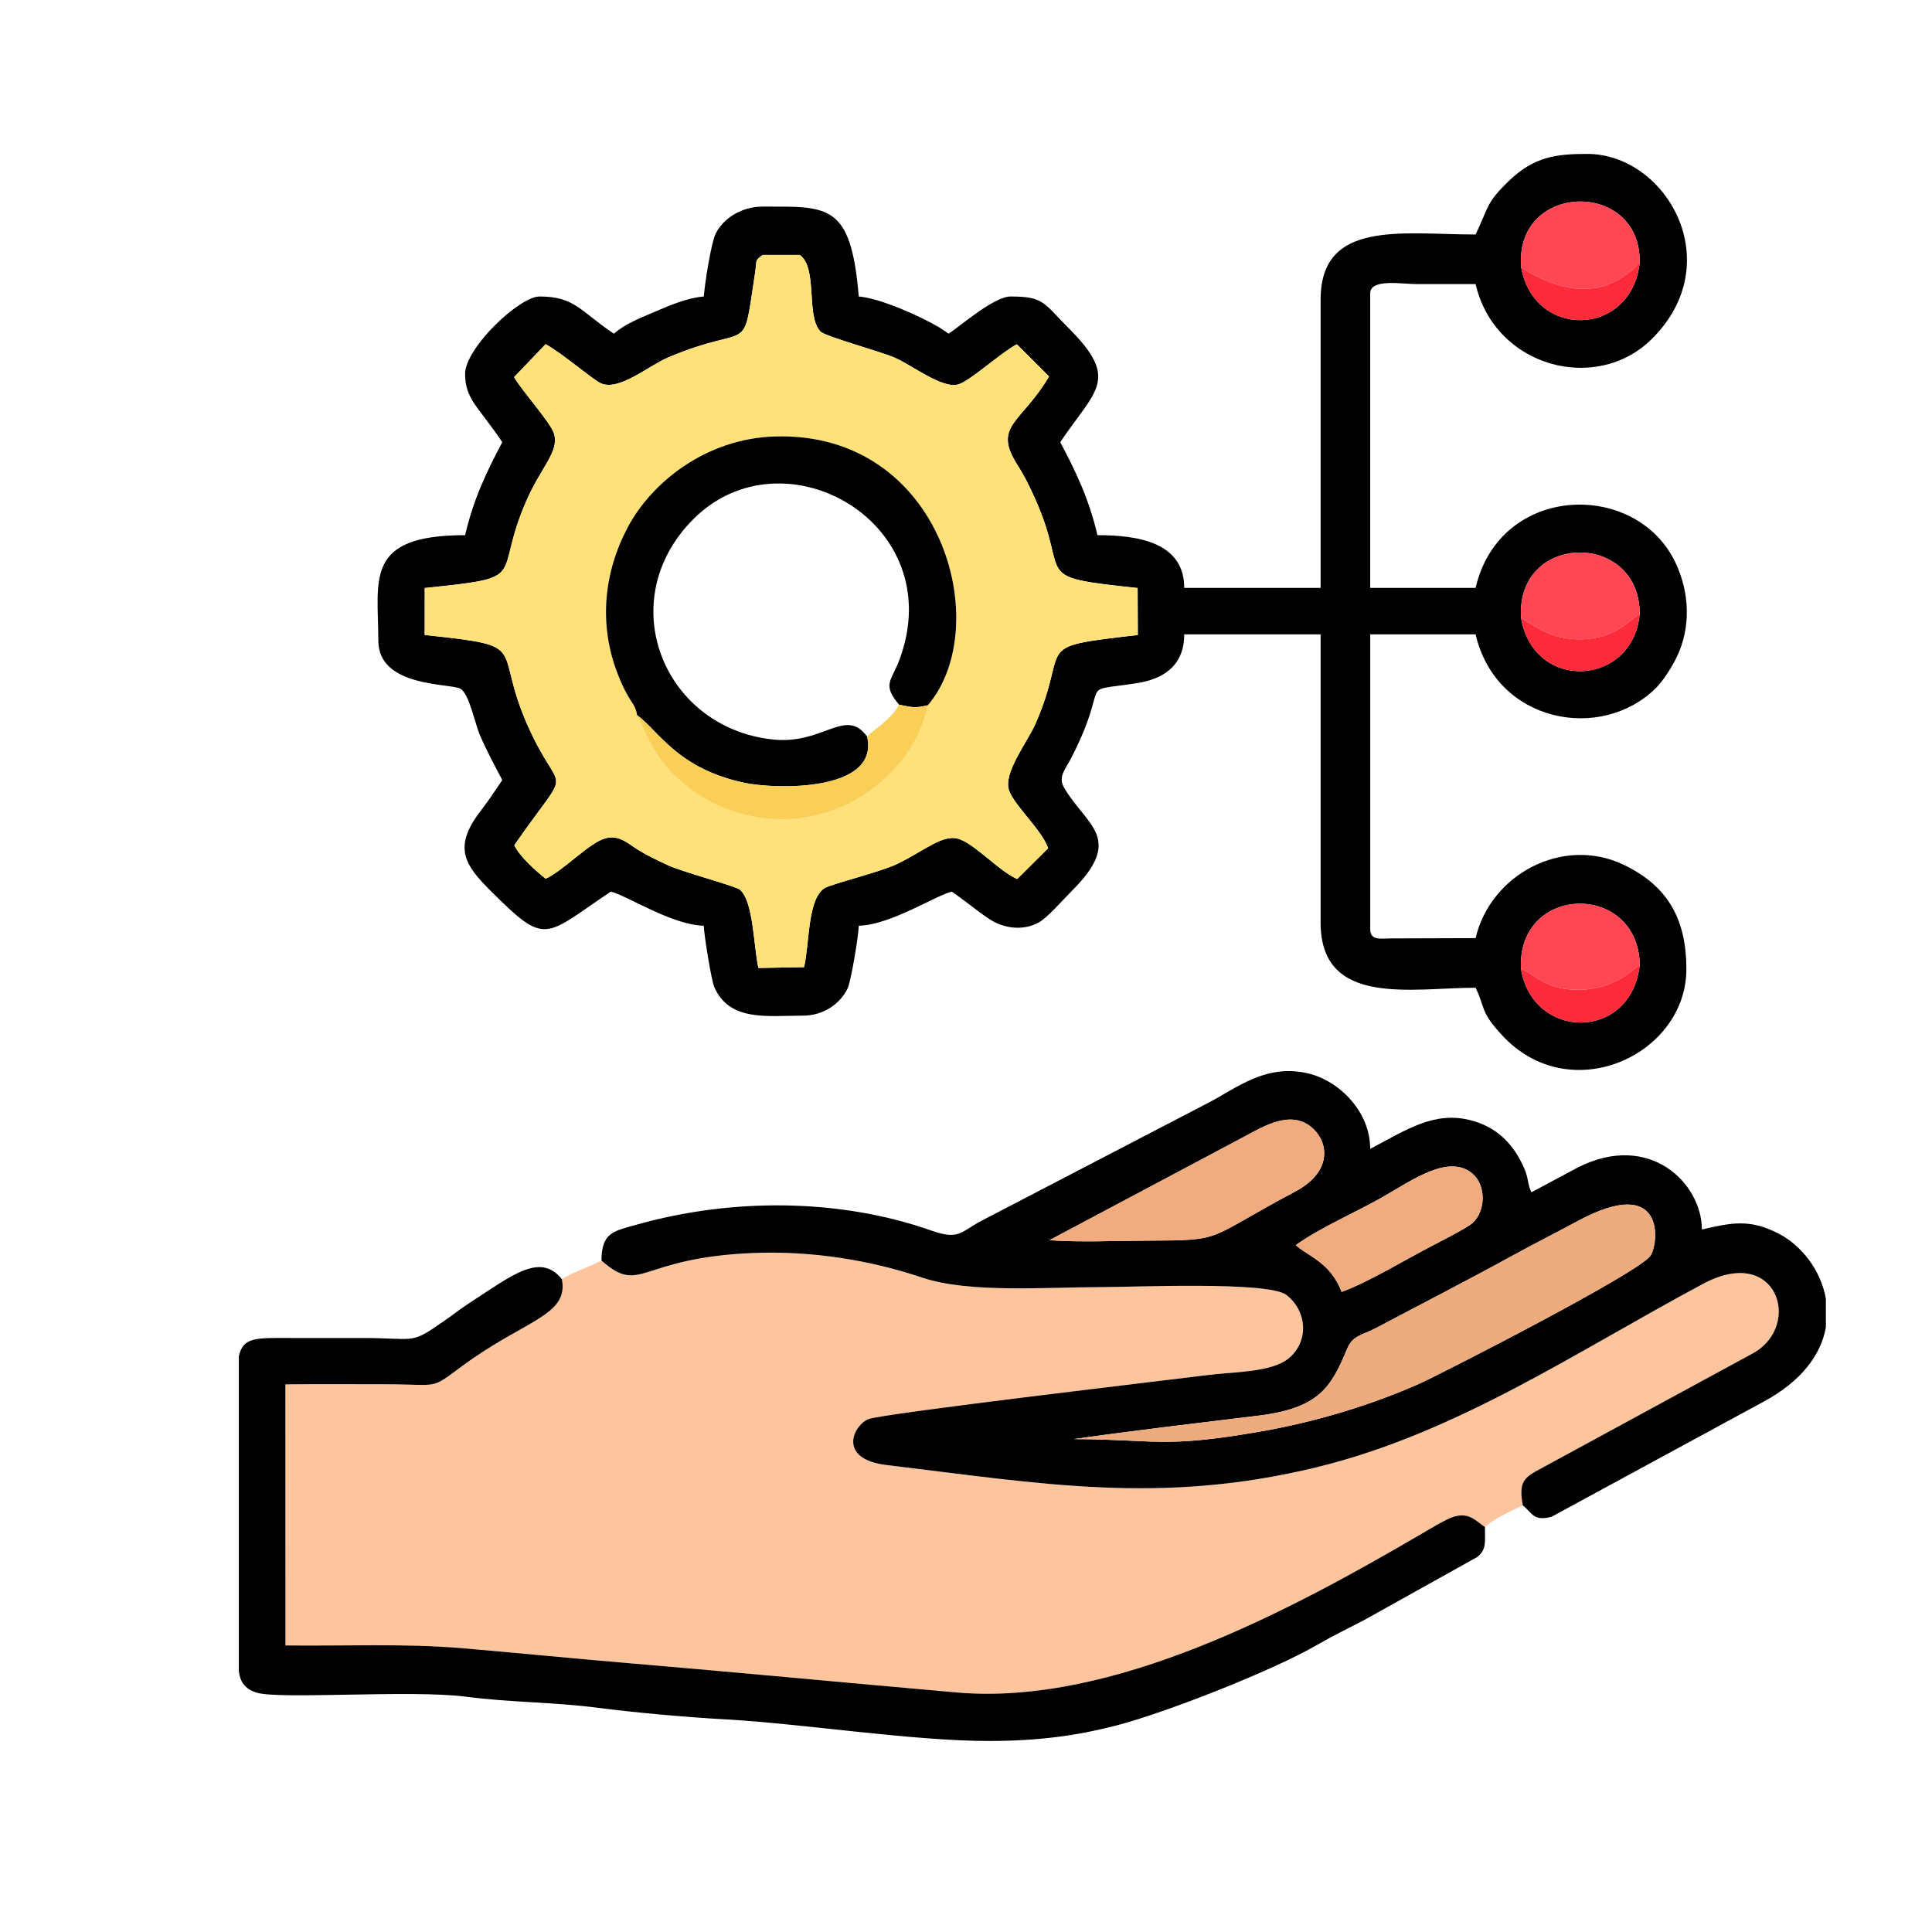 <?xml version="1.0" encoding="UTF-8"?>
<!DOCTYPE svg PUBLIC "-//W3C//DTD SVG 1.1//EN" "http://www.w3.org/Graphics/SVG/1.1/DTD/svg11.dtd">
<!-- Creator: CorelDRAW 2019 (64-Bit) -->
<svg xmlns="http://www.w3.org/2000/svg" xml:space="preserve" width="19.666mm" height="19.666mm" version="1.1" style="shape-rendering:geometricPrecision; text-rendering:geometricPrecision; image-rendering:optimizeQuality; fill-rule:evenodd; clip-rule:evenodd"
viewBox="0 0 8335.14 8335.14"
 xmlns:xlink="http://www.w3.org/1999/xlink"
 xmlns:xodm="http://www.corel.com/coreldraw/odm/2003">
 <defs>
  <style type="text/css">
   <![CDATA[
    .fil0 {fill:none}
    .fil2 {fill:black}
    .fil4 {fill:#EEAB7D}
    .fil5 {fill:#F0AC7F}
    .fil6 {fill:#F9CF58}
    .fil8 {fill:#FC2B3A}
    .fil1 {fill:#FDC59D}
    .fil7 {fill:#FE4654}
    .fil3 {fill:#FEE179}
   ]]>
  </style>
 </defs>
 <g id="Layer_x0020_1">
  <rect class="fil0" width="8335.14" height="8335.14"/>
  <g id="_1983214830944">
   <path class="fil1" d="M2594.96 5438.46c-57.05,29.46 -115.2,46.2 -171.01,79.98 31.32,158.43 -160.63,175.63 -430.18,375.13 -141.35,104.56 -94,78.49 -334.91,78.49 -142.49,0 -285.32,-0.97 -427.73,0.34l0.34 1126.49c253.87,3.09 510.33,-9.37 760.73,11.78 235.48,19.96 476.13,44.08 711.35,63.91 475.02,40.01 948.74,85.66 1424.4,127.19 674.22,58.87 1443.3,-355.93 2010.21,-687.49 31.36,-18.35 99.3,-59.59 131.64,-70.02 70.52,-22.72 100.57,21.19 136.47,43.32 46.83,-38.95 105.11,-65.69 163.47,-92.95 -16.11,-89.55 -2.08,-115.58 61.41,-149.91l935.77 -508.55c209.2,-121.51 99.34,-467.52 -218.06,-298.08 -544.24,290.45 -1061.18,644.22 -1668.52,792 -674.44,164.15 -1187.18,70.52 -1855.17,-9.54 -214.88,-25.77 -143.38,-172.24 -78.24,-198.1 60.78,-24.12 1290.55,-168.17 1467.46,-190.51 106.97,-13.52 269.98,-10.68 344.32,-70.91 91.67,-74.34 79.17,-207.21 -9.37,-274.64 -78.07,-59.42 -657.74,-33.4 -801.33,-33.4 -230.31,0 -567,27.12 -769.2,-40.98 -223.27,-75.14 -475.07,-116.34 -728.56,-106.21 -499.56,19.96 -482.31,184.41 -655.28,32.63z"/>
   <path class="fil2" d="M6561.6 4178.08c-14.58,-365.04 504.9,-374.07 512.83,-16.36 -35.9,332.87 -463.75,327.79 -512.83,16.36zm0.51 -1512.38c-22.29,-369.41 511.39,-376.19 512.02,-18.06 -27.42,314.95 -457.69,339.99 -512.02,18.06zm-4344.01 -1038.8l135.75 -142.02c70.14,37.51 207.46,156.52 240.73,169.78 79.13,31.62 203.52,-76.8 289.39,-113.12 363.9,-153.85 317.06,7.84 373.52,-363.13 8.56,-56.24 -3.22,-52.22 32.85,-78.49l160.5 0c78.79,58.45 24.45,263.87 89.17,330.63 20.13,20.73 256.46,85.57 316.98,111.21 77.73,32.97 210.51,139.02 279.43,116.09 52.55,-17.46 186.7,-140.03 250.52,-172.5l138.93 138.72c-120.96,205.34 -246.58,210.94 -134.06,385.68 28.82,44.63 50.44,89.98 73.45,141.01 156.35,346.69 -29.75,335.71 442.73,386.11l0.89 202.67c-470.96,54.42 -288.16,35.05 -442.18,384.5 -33.91,76.92 -140.46,212.21 -113.16,286.59 25.09,68.45 141.64,170.04 168.39,248.96l-133.55 132.87c-78.79,-35.35 -173.43,-142.15 -245.4,-170.76 -72.56,-28.82 -149.95,47.04 -275.66,107.06 -70.23,33.57 -284.6,85.91 -310.88,103.5 -73.19,49.08 -63.53,237.98 -87.48,340.29l-196.99 3.52c-21.32,-96.42 -21.11,-288.24 -79.93,-337.66 -18.56,-15.6 -249.51,-77.22 -309.39,-105.15 -48.7,-22.63 -89.3,-41.75 -132.49,-68.53 -42.17,-26.11 -80.78,-66.03 -142.91,-46.62 -67.69,21.11 -178.6,139.27 -253.02,172.96 -38.1,-29.96 -114.39,-96.89 -135.2,-144.86 259.38,-374.2 202.67,-185.55 55.06,-521.69 -150.46,-342.79 24.54,-335.5 -441.84,-384.96l0.21 -202.67c464.94,-48.23 289.39,-36.62 438.91,-377.38 64.29,-146.47 140.46,-209.33 119.31,-286.76 -13.39,-48.99 -140.46,-187.67 -172.58,-245.82zm4344.56 -473.08c-30.01,-371.31 519.82,-380.05 511.13,-20.09 -34.2,318.97 -454,333.59 -511.13,20.09zm-196.53 -142.11c-316.98,0 -668.63,-65.65 -668.63,280.83l0 1243.72 -588.44 0c0,-196.32 -199.07,-227.38 -374.41,-227.38 -36.83,-157.96 -93.33,-274.17 -160.5,-401.19 150.84,-225.18 260.02,-268.32 36.79,-491.43 -109.52,-109.43 -106.47,-137.07 -250.74,-137.07 -71.03,0 -210.94,122.61 -267.48,160.46l-39.97 -26.91c-86.55,-50.6 -254.63,-125.79 -347.83,-133.55 -33.57,-403.4 -131.73,-387.8 -414.59,-387.8 -93.2,0 -171.23,52.13 -203.18,117.74 -19.71,40.6 -46.2,213.69 -50.9,270.06 -70.99,5.89 -145.33,37.64 -204.33,63.11 -63.66,27.46 -131.43,52.13 -183.47,97.35 -145.92,-97.69 -168.3,-160.46 -320.96,-160.46 -86.59,0 -320.92,221.75 -320.92,334.31 0,75.4 30.94,117.7 64.68,162.62 34.97,46.58 64.08,84.26 95.78,131.56 -67.22,127.02 -123.67,243.23 -160.46,401.19 -437.18,0 -374.45,191.44 -374.45,454.68 0,202.55 307.91,183.3 353.98,207.72 37.47,19.84 63.07,149.95 83.24,197.59 27.59,65.06 66.12,136.9 97.69,196.49 -31.58,47.13 -59.42,89.13 -93.71,133.67 -120.49,156.56 -68.36,232.94 43.57,344.44 241.71,240.86 227.85,197.76 518.17,3.31 68.41,15.94 263.62,144.06 401.19,147.11 0.85,37.34 32.59,234.63 44.67,262.9 65.18,152.37 230.43,124.94 383.31,124.94 90.36,0 160.29,-52.22 191.82,-115.75 15.43,-31.07 47.85,-227.98 48.87,-272.1 137.07,-3.05 332.49,-131.09 401.19,-147.11 57.26,38.36 105.74,81.25 162.41,118.46 60.44,39.67 142.91,52.38 211.87,15.22 38.65,-20.85 106.89,-100.11 143.93,-136.98 228.65,-227.85 63.19,-280.79 -32.68,-443.66 -28.78,-48.91 4.28,-79 31.49,-132.49 176.69,-347.5 11.87,-277.99 281.89,-319.99 112.1,-17.42 204.03,-73.66 204.03,-210.47l588.44 0 0 1243.68c0,366.65 395.26,280.83 668.63,280.83 44.54,92.78 17.97,101 115.11,205.85 1.86,1.99 4.58,4.92 6.44,6.91 1.95,1.99 4.7,4.79 6.61,6.74 296.13,296.93 781.2,63.66 781.2,-299.73 0,-214.54 -79.38,-359.15 -271.5,-450.65 -262.05,-124.86 -573.86,42.26 -637.86,316.9l-362.2 1.14c-49.88,0.42 -92.48,10.34 -92.48,-41.24l0 -1270.42 454.68 0c89.39,383.65 543.77,465.57 778.82,230.52 30.64,-30.64 65.27,-85.36 86.42,-127.53 64.85,-129.22 59.34,-283.88 -4.37,-415.6 -170.93,-353.51 -756.06,-337.87 -860.88,112.02l-454.68 0 0 -1270.46c0,-65.27 138.13,-40.14 200.6,-40.09 84.68,0.04 169.4,0 254.08,0 83.54,358.51 519.74,474.01 759.24,237.68 334.87,-330.58 62.73,-799.38 -277.82,-799.38 -134.69,0 -229.84,12.21 -337.96,116.72 -99.98,96.63 -84.77,108.67 -143.47,230.99z"/>
   <path class="fil3" d="M4002.91 3042.69c-49.97,255.02 -306.05,481.42 -605.65,491.77 -165.17,5.72 -315.37,-51.92 -415.52,-128.12 -115.7,-88.07 -158.81,-154.36 -232.81,-320.75 -7.97,-41.83 -16.7,-42.72 -41.62,-86.63 -17.76,-31.32 -29.75,-58.91 -42.43,-91.46 -83.62,-214.67 -59.29,-438.91 43.23,-632.39 99.6,-188.05 332.03,-383.14 635.78,-392.08 723.94,-21.28 948.31,820.49 659.01,1159.67zm-1784.82 -1415.79c32.13,58.15 159.19,196.83 172.58,245.82 21.15,77.43 -55.01,140.29 -119.31,286.76 -149.53,340.76 26.02,329.14 -438.91,377.38l-0.21 202.67c466.38,49.46 291.38,42.17 441.84,384.96 147.62,336.14 204.33,147.49 -55.06,521.69 20.81,47.98 97.1,114.9 135.2,144.86 74.42,-33.69 185.34,-151.86 253.02,-172.96 62.13,-19.41 100.74,20.51 142.91,46.62 43.19,26.79 83.79,45.9 132.49,68.53 59.89,27.93 290.83,89.55 309.39,105.15 58.83,49.42 58.62,241.24 79.93,337.66l196.99 -3.52c23.95,-102.31 14.28,-291.21 87.48,-340.29 26.28,-17.59 240.65,-69.93 310.88,-103.5 125.71,-60.01 203.1,-135.88 275.66,-107.06 71.97,28.61 166.61,135.41 245.4,170.76l133.55 -132.87c-26.74,-78.92 -143.3,-180.51 -168.39,-248.96 -27.29,-74.38 79.26,-209.67 113.16,-286.59 154.02,-349.44 -28.78,-330.08 442.18,-384.5l-0.89 -202.67c-472.48,-50.39 -286.38,-39.42 -442.73,-386.11 -23.01,-51.03 -44.63,-96.38 -73.45,-141.01 -112.53,-174.74 13.1,-180.34 134.06,-385.68l-138.93 -138.72c-63.83,32.47 -197.97,155.04 -250.52,172.5 -68.91,22.93 -201.7,-83.11 -279.43,-116.09 -60.52,-25.64 -296.85,-90.49 -316.98,-111.21 -64.72,-66.75 -10.38,-272.18 -89.17,-330.63l-160.5 0c-36.07,26.28 -24.29,22.25 -32.85,78.49 -56.45,370.98 -9.62,209.29 -373.52,363.13 -85.87,36.32 -210.26,144.74 -289.39,113.12 -33.27,-13.27 -170.59,-132.28 -240.73,-169.78l-135.75 142.02z"/>
   <path class="fil2" d="M4633.31 6208.59c266.33,-38.1 531.39,-68.58 796.12,-101.13 261.33,-32.13 313.63,-122.66 382.16,-287.69 24.84,-59.84 64.76,-58.49 124.44,-90.15 200.39,-106.08 389.37,-202.72 585.18,-310.24 97.73,-53.7 186.57,-98.2 288.2,-152.83 377.59,-203.06 347.54,95.91 311.17,150.88 -48.57,73.53 -915,515.63 -998.15,552.59 -205.43,91.29 -446.93,164.83 -688.34,206.62 -417.64,72.3 -445.1,33.4 -800.78,31.96zm3243.97 -605.35l0 123.16c-20.39,114.14 -100.45,230.82 -271.84,322.53l-911.4 494.69c-79.55,21.32 -83.54,-17.04 -124.31,-48.99 -16.11,-89.55 -2.08,-115.58 61.41,-149.91l935.77 -508.55c209.2,-121.51 99.34,-467.52 -218.06,-298.08 -544.24,290.45 -1061.18,644.22 -1668.52,792 -674.44,164.15 -1187.18,70.52 -1855.17,-9.54 -214.88,-25.77 -143.38,-172.24 -78.24,-198.1 60.78,-24.12 1290.55,-168.17 1467.46,-190.51 106.97,-13.52 269.98,-10.68 344.32,-70.91 91.67,-74.34 79.17,-207.21 -9.37,-274.64 -78.07,-59.42 -657.74,-33.4 -801.33,-33.4 -230.31,0 -567,27.12 -769.2,-40.98 -223.27,-75.14 -475.07,-116.34 -728.56,-106.21 -499.56,19.96 -482.31,184.41 -655.28,32.63 0,-122.44 54.67,-127.53 152.7,-155.16 408.44,-115.07 874.69,-114.26 1272.92,26.57 115.41,40.86 125.37,4.7 210.26,-41.15l976.5 -507.91c123.59,-62.73 253.15,-175.46 440.36,-128.72 131.77,32.89 263.75,164.49 263.75,324.65 155.88,-82.48 274.64,-163.26 431.62,-124.05 117.1,29.24 188.9,106.34 233.02,208.31 19.37,44.63 13.18,66.33 30.77,102.99l200.43 -107.19c311,-157.2 535.08,69.68 535.08,267.65 130.28,-30.35 207.93,-45.56 330.37,17.33 99.3,51.03 182.92,158.17 204.54,281.46zm-2286.37 -231.92c104.73,-74.72 255.99,-139.95 370.21,-204.71 129.27,-73.32 288.71,-190.55 391.53,-103.16 59.8,50.82 57.39,162.58 -0.59,213.61 -23.73,20.85 -138.51,79.38 -179.53,100.7 -107.48,55.86 -276.59,157.62 -384.71,195.81 -48.74,-131 -154.87,-158.26 -196.91,-202.25zm-225.9 -465.87c86.16,-46.03 207.63,-122.1 299.77,-36.45 67.13,62.39 82.94,186.87 -77.14,271.76 -393.86,208.9 -297.99,210.39 -639.05,211.7 -133.42,0.51 -290.28,7.59 -421.11,-1.86l837.52 -445.15z"/>
   <path class="fil2" d="M6406.27 6587.58c-35.9,-22.12 -65.95,-66.03 -136.47,-43.32 -32.34,10.43 -100.28,51.66 -131.64,70.02 -566.91,331.56 -1335.99,746.36 -2010.21,687.49 -475.66,-41.54 -949.37,-87.18 -1424.4,-127.19 -235.22,-19.84 -475.87,-43.95 -711.35,-63.91 -250.4,-21.15 -506.85,-8.69 -760.73,-11.78l-0.34 -1126.49c142.41,-1.31 285.24,-0.34 427.73,-0.34 240.9,0 193.56,26.07 334.91,-78.49 269.55,-199.5 461.5,-216.7 430.18,-375.13 -93.33,-115.7 -212.72,-17.97 -396.19,101.42 -35.64,23.18 -54.63,37.85 -86.04,61.07 -16.87,12.46 -28.57,19.41 -47.51,32.76 -123.16,86.59 -110.07,58.83 -328.97,58.83 -102.52,0 -205.05,0.08 -307.57,0 -151.69,-0.25 -208.44,-5.85 -227.34,78.66l0 616.71 0 9.41 0 9.41 0 9.41c0.04,189.62 0.25,379.24 0,568.86l0 144.78c5.47,43.74 23.44,75.53 75.19,92.31 96.63,31.41 666.76,-13.1 904.78,17.97 192.37,25.09 374.83,22.76 567.55,47.6 164.15,21.15 375.21,40.35 551.65,50.14 336.26,18.69 805.14,93.37 1137.08,93.2 214.12,-0.08 379.62,-22.89 548.56,-66.58 213.82,-55.27 676.13,-236.79 868.38,-348.55 66.58,-38.7 131.26,-69.72 201.36,-106.21l489.39 -272.9c39.88,-33.02 32,-64.85 32,-129.14z"/>
   <path class="fil2" d="M2748.94 3085.58c93.2,67.64 173.3,230.48 463.58,291.89 131.17,27.76 582.42,40.69 528.6,-199.33 -94.22,-129.56 -187.84,36.41 -408.7,12.04 -473.92,-52.22 -691.81,-601.11 -339.87,-951.74 389.07,-387.63 1106.87,17.67 888.13,607.3 -34.25,92.31 -76.54,105.74 -1.91,194.45 56.54,10.64 63.91,16.49 124.14,2.5 289.3,-339.19 64.93,-1180.95 -659.01,-1159.67 -303.76,8.94 -536.18,204.03 -635.78,392.08 -102.52,193.48 -126.85,417.72 -43.23,632.39 12.67,32.55 24.67,60.14 42.43,91.46 24.92,43.91 33.65,44.8 41.62,86.63z"/>
   <path class="fil4" d="M4633.31 6208.59c355.68,1.44 383.14,40.35 800.78,-31.96 241.41,-41.79 482.91,-115.32 688.34,-206.62 83.15,-36.96 949.58,-479.05 998.15,-552.59 36.36,-54.97 66.41,-353.94 -311.17,-150.88 -101.63,54.63 -190.47,99.13 -288.2,152.83 -195.81,107.52 -384.79,204.16 -585.18,310.24 -59.67,31.66 -99.6,30.3 -124.44,90.15 -68.53,165.04 -120.83,255.57 -382.16,287.69 -264.72,32.55 -529.78,63.02 -796.12,101.13z"/>
   <path class="fil5" d="M4527.48 5350.6c130.84,9.45 287.69,2.37 421.11,1.86 341.05,-1.31 245.18,-2.8 639.05,-211.7 160.08,-84.89 144.27,-209.37 77.14,-271.76 -92.14,-85.66 -213.61,-9.58 -299.77,36.45l-837.52 445.15z"/>
   <path class="fil5" d="M5590.91 5371.32c42.04,43.99 148.17,71.25 196.91,202.25 108.12,-38.19 277.22,-139.95 384.71,-195.81 41.03,-21.32 155.8,-79.85 179.53,-100.7 57.98,-51.03 60.4,-162.79 0.59,-213.61 -102.82,-87.39 -262.26,29.84 -391.53,103.16 -114.22,64.76 -265.48,129.99 -370.21,204.71z"/>
   <path class="fil6" d="M3741.12 3178.15c53.83,240.01 -397.42,227.09 -528.6,199.33 -290.28,-61.41 -370.38,-224.25 -463.58,-291.89 74,166.39 117.1,232.68 232.81,320.75 100.15,76.2 250.35,133.84 415.52,128.12 299.6,-10.34 555.68,-236.75 605.65,-491.77 -60.23,13.99 -67.6,8.14 -124.14,-2.5 -18.65,33.57 -33.69,47.04 -63.19,74.76 -31.53,29.71 -47.26,33.91 -74.47,63.19z"/>
   <path class="fil7" d="M6562.66 1153.83c175.13,110.7 357.03,142.62 511.13,-20.09 8.69,-359.96 -541.14,-351.23 -511.13,20.09z"/>
   <path class="fil7" d="M6562.11 2665.7l55.82 34.12c60.69,38.48 126.13,59.76 203.18,58.32 137.07,-2.5 195.77,-68.45 253.02,-110.49 -0.64,-358.13 -534.32,-351.35 -512.02,18.06z"/>
   <path class="fil7" d="M6561.6 4178.08c73.24,35.86 113.63,95.49 259,91.93 49.42,-1.23 96.04,-13.01 137.66,-31.11 20.43,-8.9 45.05,-22.63 60.52,-33.23l55.65 -43.95c-7.93,-357.71 -527.41,-348.68 -512.83,16.36z"/>
   <path class="fil8" d="M6561.6 4178.08c49.08,311.43 476.93,316.51 512.83,-16.36l-55.65 43.95c-15.47,10.6 -40.09,24.33 -60.52,33.23 -41.62,18.1 -88.24,29.88 -137.66,31.11 -145.37,3.56 -185.76,-56.07 -259,-91.93z"/>
   <path class="fil8" d="M6562.11 2665.7c54.33,321.94 484.6,296.89 512.02,-18.06 -57.26,42.04 -115.96,107.99 -253.02,110.49 -77.05,1.44 -142.49,-19.84 -203.18,-58.32l-55.82 -34.12z"/>
   <path class="fil8" d="M6562.66 1153.83c57.13,313.5 476.93,298.88 511.13,-20.09 -154.1,162.71 -336.01,130.79 -511.13,20.09z"/>
  </g>
 </g>
</svg>

